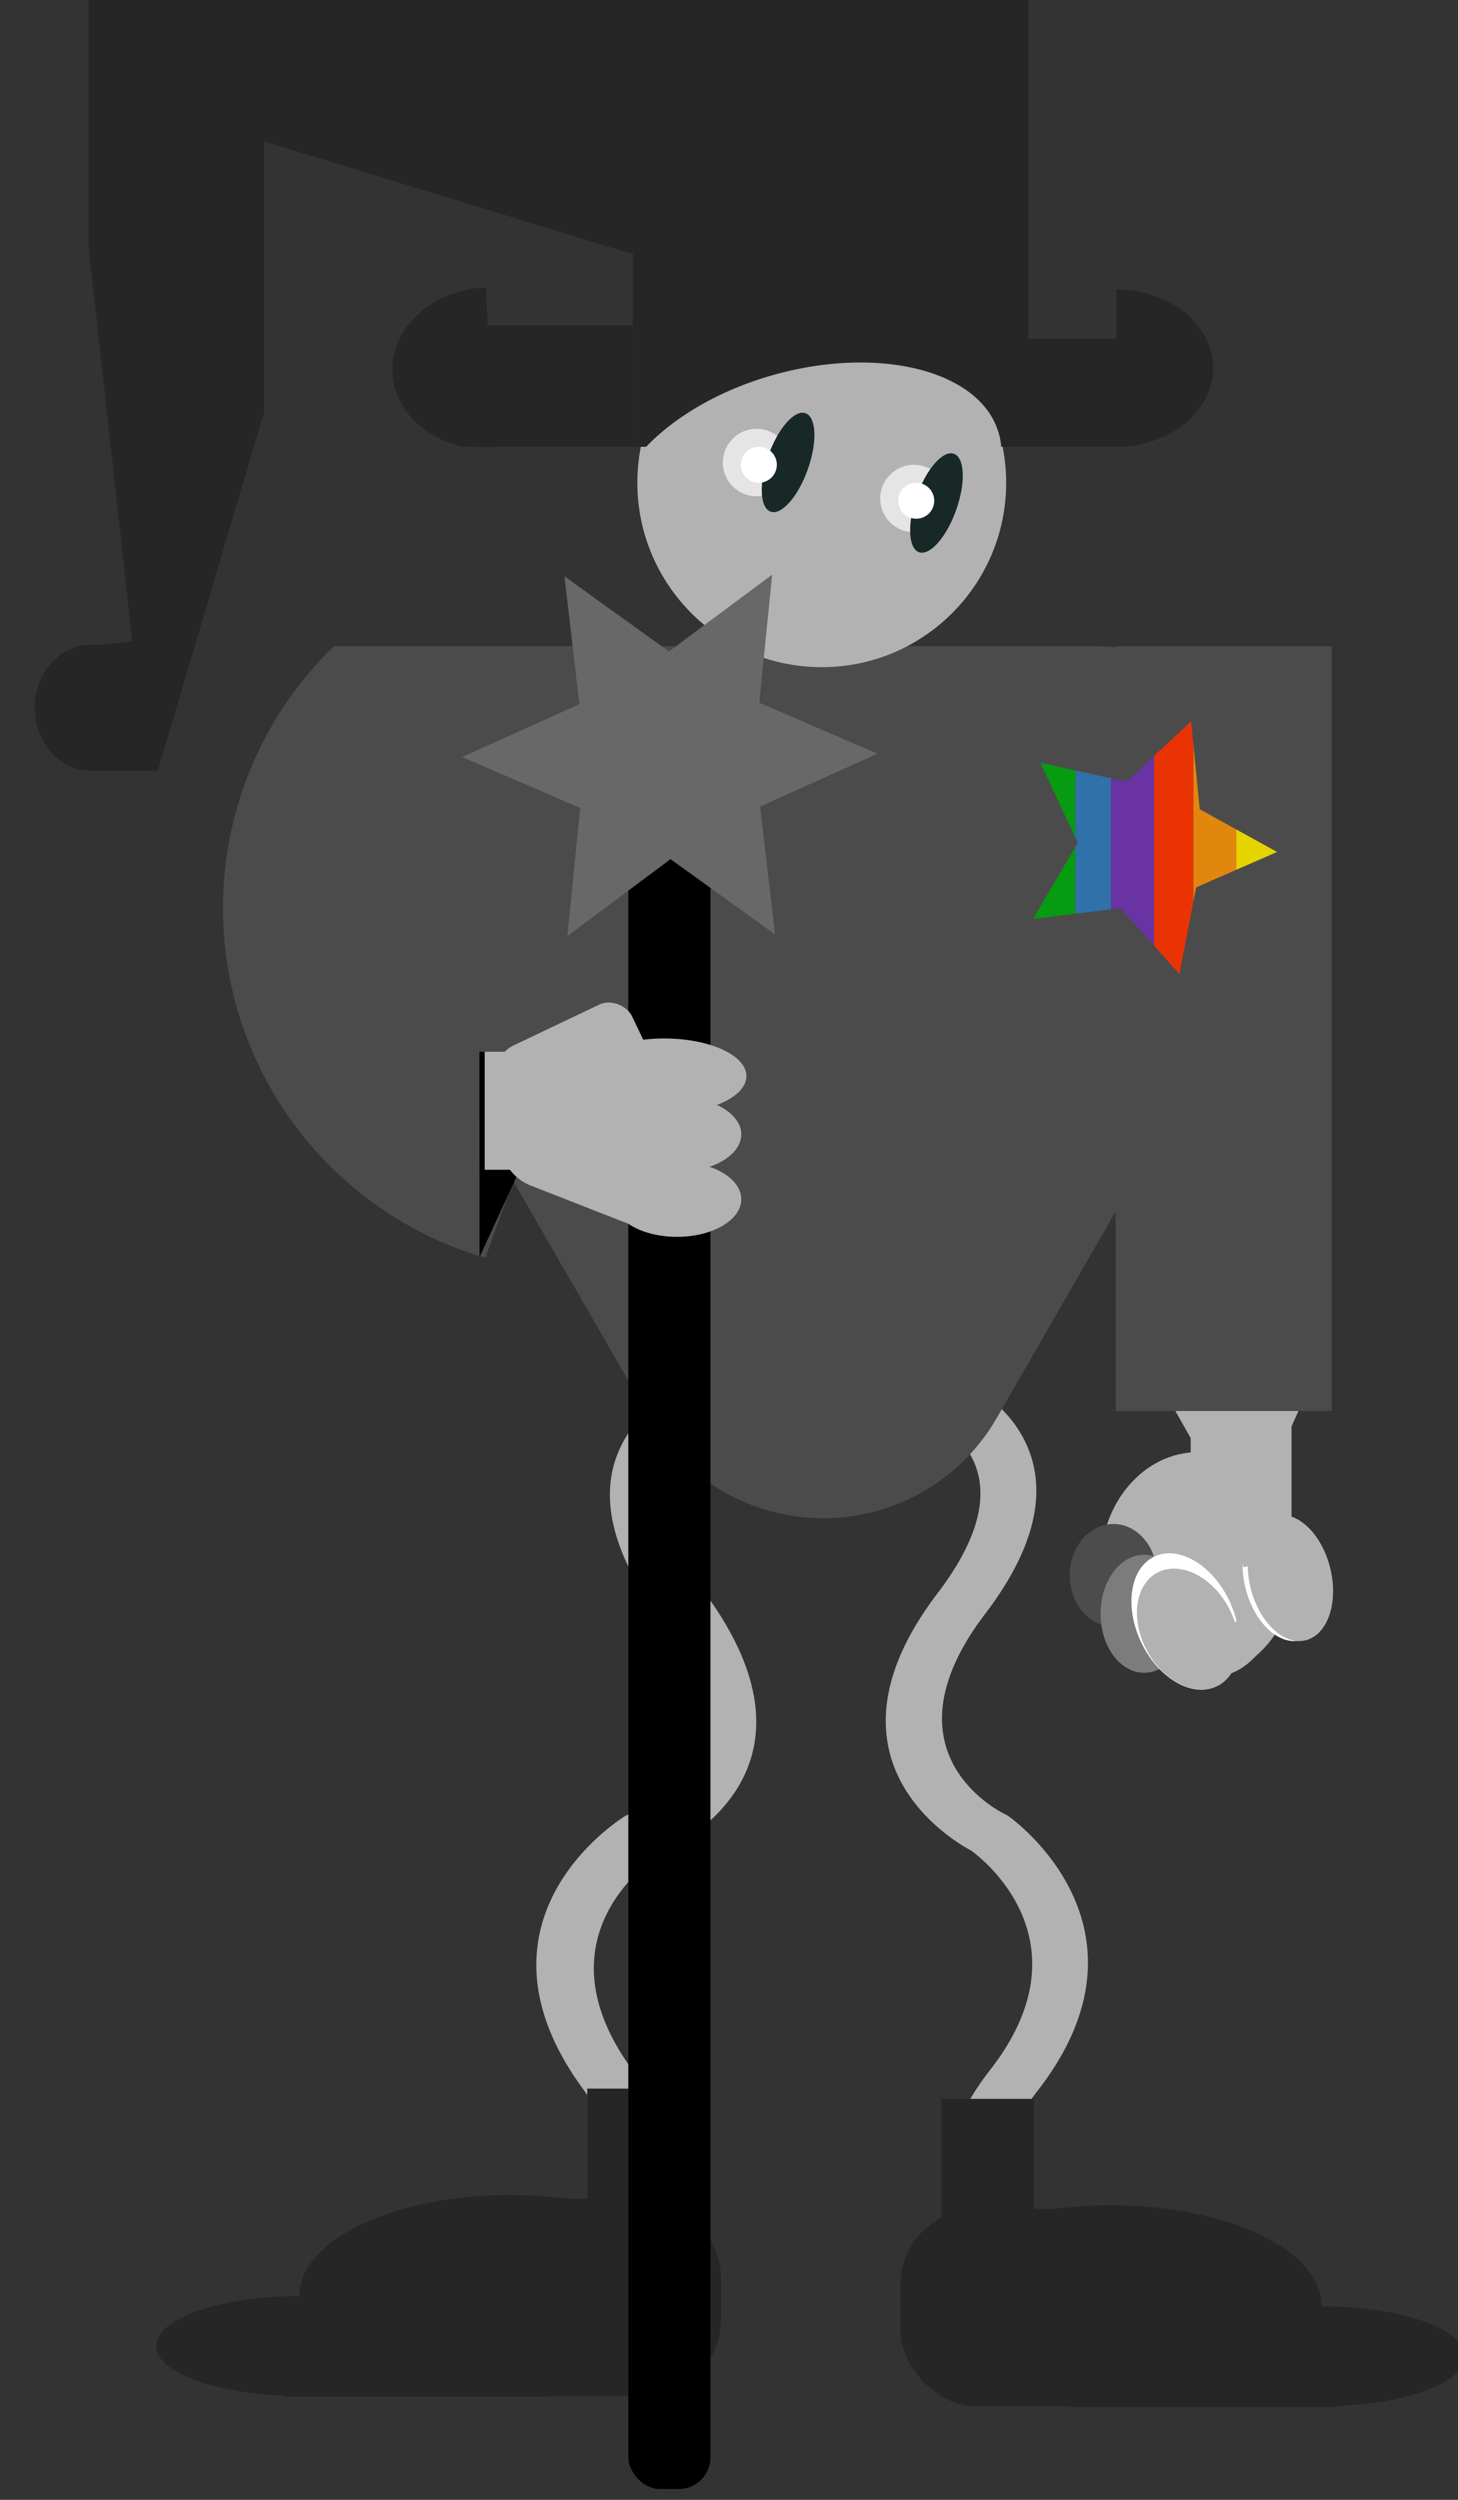 <svg xmlns="http://www.w3.org/2000/svg" width="210" height="360" viewBox="0 0 210 360"><rect x="0" y="0" width="210" height="360" fill="#333333" stroke="none"/><defs><style>.cls-1{fill:#262626;}.cls-2{fill:#fff;}.cls-3{fill:#b2b2b2;}.cls-4{fill:#4c4b4c;}.cls-5{fill:#686868;}.cls-6{fill:#e5e5e5;}.cls-7{fill:#172827;}.cls-8{fill:#4c4c4c;}.cls-9{fill:#7c7c7c;}.cls-10{fill:#e5d400;}.cls-11{fill:#ea3303;}.cls-12{fill:#2f71a8;}.cls-13{fill:#079b11;}.cls-14{fill:#6933a3;}.cls-15{fill:#e2870e;}</style></defs><title>en stjerne</title><g id="Layer_13" data-name="Layer 13"><ellipse class="cls-1" cx="13.1" cy="101.91" rx="8.1" ry="9.07"/><polygon class="cls-1" points="19.06 92.36 12.77 35.65 12.77 -0.44 38.04 -0.44 38.04 59.34 22.74 110.98 12.77 110.98 12.77 93.06 19.06 92.36"/><path class="cls-1" d="M66.74,64.34c-5.72-1.25-10-5.5-10.22-10.72C56.25,47.18,62.26,41.71,70,41.39l1,23Z"/><polygon class="cls-2" points="39.79 140.54 43.75 138.76 47.46 141.02 47 136.7 50.29 133.86 46.04 132.97 44.36 128.97 42.2 132.74 37.87 133.09 40.79 136.31 39.79 140.54"/><rect class="cls-3" x="171.51" y="202.68" width="14.52" height="19.75" transform="translate(357.53 425.1) rotate(-180)"/><path class="cls-4" d="M48.1,93.06h73a52.47,52.47,0,0,1-36.5,90.19c-.94,0-1.88,0-2.82-.08l-7.33-14.49-4.55,12.46A52.47,52.47,0,0,1,48.1,93.06Z"/><path class="cls-3" d="M83.23,339.71A36.79,36.79,0,0,0,94,328.36c3.92-6.65,6.61-17.28-2.82-30.14-14-19,2.2-30.17,4.18-31.43,3.28-1.49,24.2-12.24,6.6-36.8-5.35-7.47-7-13.72-4.89-18.56,2.38-5.47,9-7.41,9-7.43l-3.46-6c-.4.11-10,2.81-13.47,10.92-2.85,6.55-1,14.52,5.6,23.69,14.83,20.7-3.38,28.35-4.16,28.66l-.28.12-.28.15c-.24.15-24.09,14.7-6,39.36,6.15,8.39,6.93,16.6,2.34,24.41a30.55,30.55,0,0,1-8.84,9.36Z"/><path class="cls-3" d="M148.62,339.92a37,37,0,0,1-10-11.89c-3.5-6.84-5.65-17.59,4-29.95,14.24-18.28-.87-30.22-2.73-31.57-3.1-1.66-22.82-13.47-4.84-37.08,5.47-7.19,7.31-13.34,5.48-18.28-2.07-5.58-8.32-7.86-8.38-7.88l3.58-5.81c.39.13,9.48,3.32,12.54,11.59,2.48,6.69.33,14.55-6.38,23.37-15.15,19.9,2.09,28.46,2.83,28.82l.27.13.25.17c.23.15,22.62,15.91,4.18,39.59-6.27,8.06-7.37,16.22-3.26,24.25a30.8,30.8,0,0,0,8.13,9.8Z"/><path class="cls-4" d="M143.56,204.21l39.14-67.92a28.84,28.84,0,0,0-25-43.23H79.44a28.83,28.83,0,0,0-25,43.23L93.6,204.21A28.83,28.83,0,0,0,143.56,204.21Z"/><circle class="cls-3" cx="118.36" cy="69.52" r="26.56"/><rect class="cls-1" x="145.57" y="48.79" width="16.84" height="15.55" transform="translate(307.99 113.13) rotate(-180)"/><rect class="cls-1" x="67.19" y="46.85" width="23.97" height="17.49" transform="translate(158.35 111.19) rotate(-180)"/><path class="cls-1" d="M160.8,64.34c7.69,0,13.92-5.08,13.92-11.34s-6.23-11.33-13.92-11.33"/><polygon class="cls-1" points="106.06 36.48 90.71 36.48 14.72 13.22 14.72 -0.44 106.06 -0.44 106.06 36.48"/><path class="cls-1" d="M143.88,62.49c-2.47-9-16.92-12.79-32.27-8.55-7.8,2.15-14.33,6-18.54,10.4H91.16V-.44h57V64.34h-3.95A9.84,9.84,0,0,0,143.88,62.49Z"/><ellipse class="cls-1" cx="160.02" cy="332.05" rx="30.34" ry="14.47"/><rect class="cls-1" x="129.69" y="318.14" width="38.41" height="28.39" rx="10.96" transform="translate(297.78 664.66) rotate(-180)"/><ellipse class="cls-1" cx="190.36" cy="339.33" rx="20.64" ry="7.19"/><rect class="cls-1" x="154.08" y="335.52" width="38.44" height="11.09" transform="translate(346.6 682.14) rotate(-180)"/><rect class="cls-1" x="135.6" y="302.26" width="13.31" height="20.7" transform="translate(284.51 625.22) rotate(-180)"/><ellipse class="cls-1" cx="73.48" cy="330.57" rx="30.34" ry="14.47"/><rect class="cls-1" x="65.41" y="316.66" width="38.41" height="28.39" rx="10.96"/><ellipse class="cls-1" cx="43.14" cy="337.85" rx="20.64" ry="7.19"/><rect class="cls-1" x="40.98" y="334.05" width="38.44" height="11.09"/><rect class="cls-1" x="84.59" y="300.78" width="13.31" height="20.7"/><rect x="90.51" y="121.15" width="11.83" height="237.29" rx="4.56" transform="translate(192.84 479.59) rotate(-180)"/><polygon class="cls-5" points="81.72 134.8 96.58 123.73 111.63 134.56 109.48 116.15 126.38 108.54 109.36 101.2 111.22 82.75 96.35 93.82 81.3 82.99 83.45 101.4 66.55 109.02 83.57 116.36 81.72 134.8"/><circle class="cls-6" cx="131.64" cy="71.79" r="4.86"/><circle class="cls-6" cx="108.97" cy="66.61" r="4.86"/><ellipse class="cls-7" cx="134.88" cy="72.44" rx="7.52" ry="3.01" transform="translate(21.5 175.32) rotate(-70.46)"/><ellipse class="cls-7" cx="113.51" cy="66.61" rx="7.52" ry="3.01" transform="translate(12.77 151.29) rotate(-70.46)"/><circle class="cls-2" cx="131.97" cy="72.11" r="2.59"/><circle class="cls-2" cx="109.3" cy="66.93" r="2.59"/><polygon class="cls-3" points="179.2 220.73 189.32 198.03 166.97 199.09 179.2 220.73"/><rect class="cls-4" x="160.69" y="93.06" width="31.11" height="110.14"/><polygon points="80.39 151.46 82.38 152.13 69.07 181.03 69.05 151.46 80.39 151.46"/><ellipse class="cls-3" cx="172.56" cy="225.38" rx="14.05" ry="16.26"/><ellipse class="cls-8" cx="160.36" cy="226.86" rx="6.28" ry="7.39"/><ellipse class="cls-9" cx="164.8" cy="232.4" rx="6.28" ry="8.5"/><ellipse class="cls-2" cx="170.71" cy="233.51" rx="7.02" ry="10.35" transform="translate(-83.9 96.24) rotate(-25.5)"/><ellipse class="cls-3" cx="171.08" cy="234.62" rx="6.65" ry="9.24" transform="translate(-91.65 110.97) rotate(-28.7)"/><ellipse class="cls-3" cx="178.46" cy="236.85" rx="5.47" ry="2.87" transform="translate(-115.21 195.56) rotate(-45)"/><ellipse class="cls-2" cx="185.13" cy="227.23" rx="5.91" ry="9.24" transform="translate(-48.62 50.41) rotate(-13.72)"/><ellipse class="cls-3" cx="185.87" cy="227.23" rx="5.91" ry="9.24" transform="translate(-48.6 50.58) rotate(-13.72)"/><rect class="cls-3" x="69.81" y="151.46" width="17" height="17" transform="translate(156.62 319.92) rotate(-180)"/><rect class="cls-3" x="71.82" y="154.14" width="29.66" height="19.87" rx="7.67" transform="translate(107.54 348.44) rotate(-158.62)"/><rect class="cls-3" x="73.84" y="146.69" width="20.88" height="19.57" rx="3.54" transform="translate(227.69 261.47) rotate(154.52)"/><ellipse class="cls-3" cx="95.68" cy="154.97" rx="11.83" ry="5.42"/><ellipse class="cls-3" cx="97.51" cy="163.36" rx="9.26" ry="5.42"/><ellipse class="cls-3" cx="97.51" cy="172.7" rx="9.26" ry="5.42"/><rect class="cls-3" x="177.53" y="214.53" width="7.63" height="10.35" transform="translate(416.21 380.94) rotate(164.01)"/><polygon class="cls-10" points="183.94 122.69 178.08 125.25 178.08 119.46 183.94 122.69"/><polygon class="cls-11" points="171.56 103.88 171.89 107.25 171.89 129.8 169.87 140.28 166.22 136.17 166.22 108.87 171.56 103.88"/><polygon class="cls-12" points="154.88 110.95 160.04 112.08 160.04 130.94 154.88 131.58 154.88 121.96 155.24 121.36 154.88 120.61 154.88 110.95"/><polygon class="cls-13" points="149.85 109.84 154.88 110.95 154.88 120.61 149.85 109.84"/><polygon class="cls-13" points="148.8 132.33 154.88 121.96 154.88 131.58 148.8 132.33"/><polygon class="cls-14" points="162.27 112.57 166.22 108.87 166.22 136.17 161.42 130.77 160.04 130.94 160.04 112.08 162.27 112.57"/><polygon class="cls-15" points="172.8 116.54 178.08 119.46 178.08 125.25 172.28 127.79 171.89 129.8 171.89 107.25 172.8 116.54"/></g></svg>